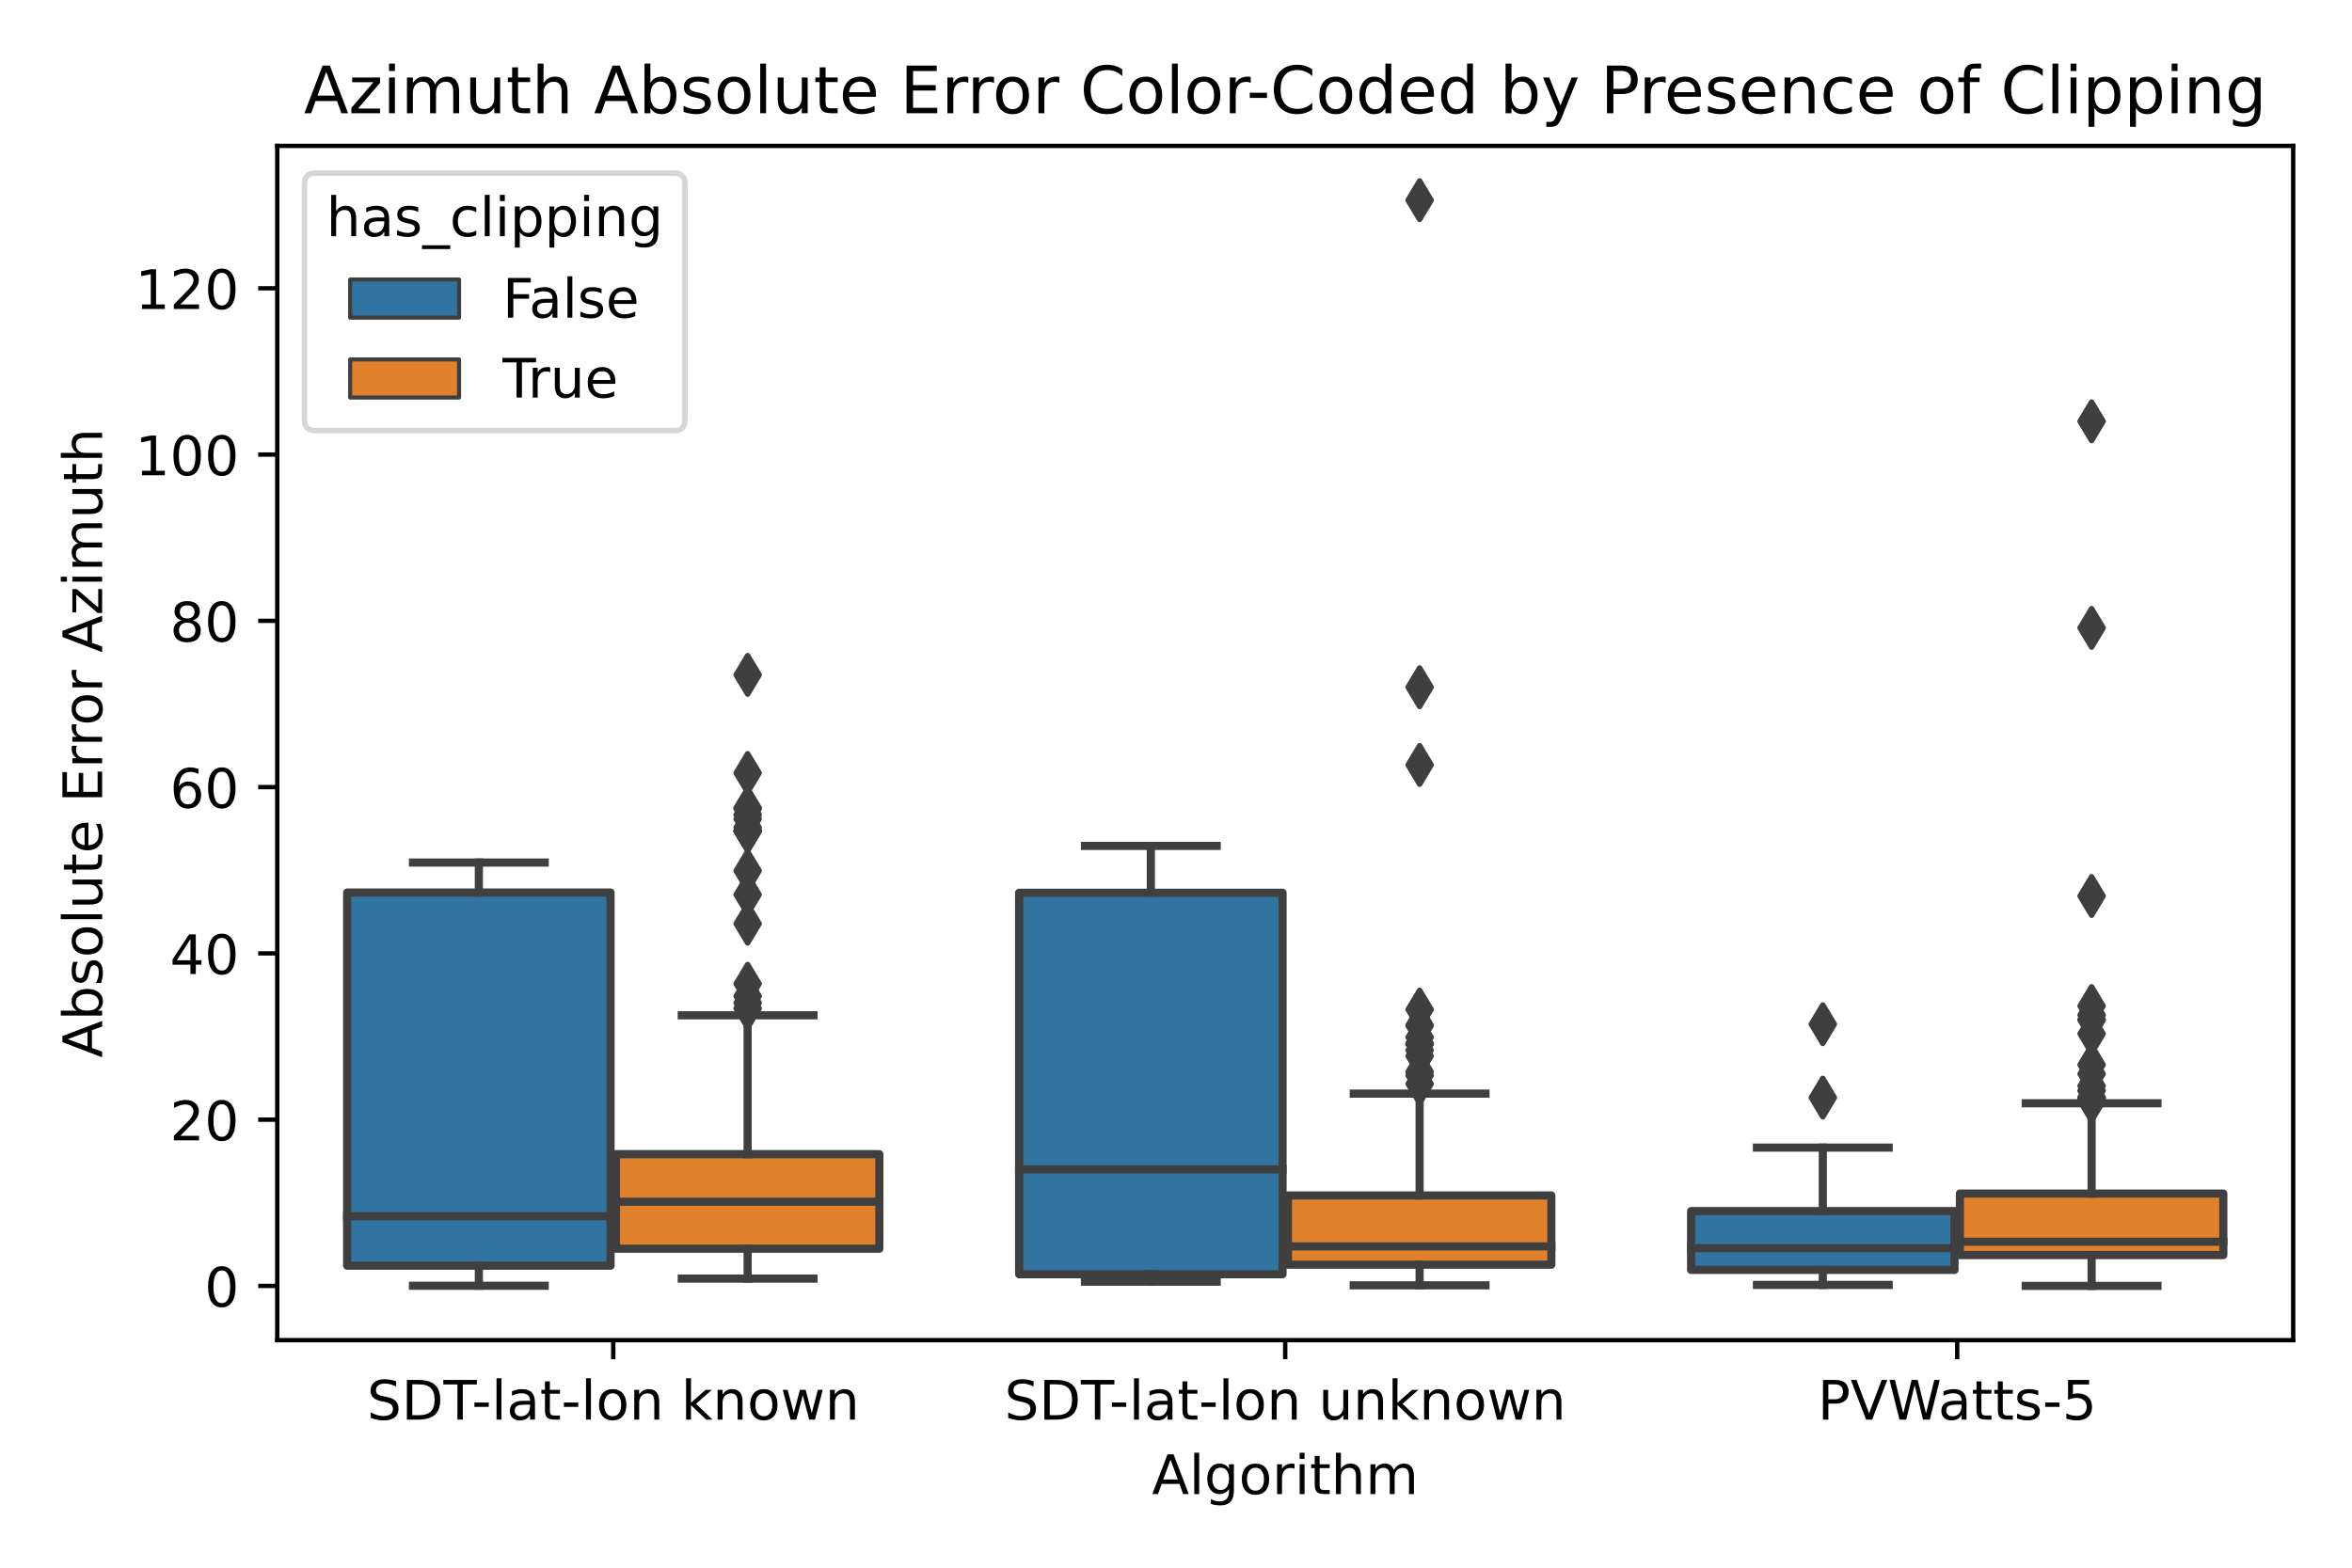 <?xml version="1.0" encoding="utf-8" standalone="no"?>
<!DOCTYPE svg PUBLIC "-//W3C//DTD SVG 1.1//EN"
  "http://www.w3.org/Graphics/SVG/1.1/DTD/svg11.dtd">
<!-- Created with matplotlib (https://matplotlib.org/) -->
<svg height="288pt" version="1.1" viewBox="0 0 432 288" width="432pt" xmlns="http://www.w3.org/2000/svg" xmlns:xlink="http://www.w3.org/1999/xlink">
 <defs>
  <style type="text/css">*{stroke-linecap:butt;stroke-linejoin:round;}</style>
 </defs>
 <g id="figure_1">
  <g id="patch_1">
   <path d="M 0 288 
L 432 288 
L 432 0 
L 0 0 
z
" style="fill:#ffffff;"/>
  </g>
  <g id="axes_1">
   <g id="patch_2">
    <path d="M 50.925 246.2 
L 421.2 246.2 
L 421.2 26.8 
L 50.925 26.8 
z
" style="fill:#ffffff;"/>
   </g>
   <g id="patch_3">
    <path clip-path="url(#p1acf432ee2)" d="M 63.761 232.522 
L 112.144 232.522 
L 112.144 163.97 
L 63.761 163.97 
L 63.761 232.522 
z
" style="fill:#3274a1;stroke:#3f3f3f;stroke-linejoin:miter;stroke-width:1.5;"/>
   </g>
   <g id="patch_4">
    <path clip-path="url(#p1acf432ee2)" d="M 113.131 229.402 
L 161.514 229.402 
L 161.514 212.031 
L 113.131 212.031 
L 113.131 229.402 
z
" style="fill:#e1812c;stroke:#3f3f3f;stroke-linejoin:miter;stroke-width:1.5;"/>
   </g>
   <g id="patch_5">
    <path clip-path="url(#p1acf432ee2)" d="M 187.186 234.088 
L 235.569 234.088 
L 235.569 164.012 
L 187.186 164.012 
L 187.186 234.088 
z
" style="fill:#3274a1;stroke:#3f3f3f;stroke-linejoin:miter;stroke-width:1.5;"/>
   </g>
   <g id="patch_6">
    <path clip-path="url(#p1acf432ee2)" d="M 236.556 232.333 
L 284.939 232.333 
L 284.939 219.614 
L 236.556 219.614 
L 236.556 232.333 
z
" style="fill:#e1812c;stroke:#3f3f3f;stroke-linejoin:miter;stroke-width:1.5;"/>
   </g>
   <g id="patch_7">
    <path clip-path="url(#p1acf432ee2)" d="M 310.611 233.294 
L 358.994 233.294 
L 358.994 222.482 
L 310.611 222.482 
L 310.611 233.294 
z
" style="fill:#3274a1;stroke:#3f3f3f;stroke-linejoin:miter;stroke-width:1.5;"/>
   </g>
   <g id="patch_8">
    <path clip-path="url(#p1acf432ee2)" d="M 359.981 230.567 
L 408.364 230.567 
L 408.364 219.272 
L 359.981 219.272 
L 359.981 230.567 
z
" style="fill:#e1812c;stroke:#3f3f3f;stroke-linejoin:miter;stroke-width:1.5;"/>
   </g>
   <g id="patch_9">
    <path clip-path="url(#p1acf432ee2)" d="M 112.638 236.237 
L 112.638 236.237 
L 112.638 236.237 
L 112.638 236.237 
z
" style="fill:#3274a1;stroke:#3f3f3f;stroke-linejoin:miter;stroke-width:0.75;"/>
   </g>
   <g id="patch_10">
    <path clip-path="url(#p1acf432ee2)" d="M 112.638 236.237 
L 112.638 236.237 
L 112.638 236.237 
L 112.638 236.237 
z
" style="fill:#e1812c;stroke:#3f3f3f;stroke-linejoin:miter;stroke-width:0.75;"/>
   </g>
   <g id="matplotlib.axis_1">
    <g id="xtick_1">
     <g id="line2d_1">
      <defs>
       <path d="M 0 0 
L 0 3.5 
" id="m90a4ad707a" style="stroke:#000000;stroke-width:0.8;"/>
      </defs>
      <g>
       <use style="stroke:#000000;stroke-width:0.8;" x="112.638" xlink:href="#m90a4ad707a" y="246.2"/>
      </g>
     </g>
     <g id="text_1">
      <!-- SDT-lat-lon known -->
      <g transform="translate(67.407 260.798)scale(0.1 -0.1)">
       <defs>
        <path d="M 53.516 70.516 
L 53.516 60.891 
Q 47.906 63.578 42.922 64.891 
Q 37.938 66.219 33.297 66.219 
Q 25.25 66.219 20.875 63.094 
Q 16.5 59.969 16.5 54.203 
Q 16.5 49.359 19.406 46.891 
Q 22.312 44.438 30.422 42.922 
L 36.375 41.703 
Q 47.406 39.594 52.656 34.297 
Q 57.906 29 57.906 20.125 
Q 57.906 9.516 50.797 4.047 
Q 43.703 -1.422 29.984 -1.422 
Q 24.812 -1.422 18.969 -0.25 
Q 13.141 0.922 6.891 3.219 
L 6.891 13.375 
Q 12.891 10.016 18.656 8.297 
Q 24.422 6.594 29.984 6.594 
Q 38.422 6.594 43.016 9.906 
Q 47.609 13.234 47.609 19.391 
Q 47.609 24.75 44.312 27.781 
Q 41.016 30.812 33.5 32.328 
L 27.484 33.5 
Q 16.453 35.688 11.516 40.375 
Q 6.594 45.062 6.594 53.422 
Q 6.594 63.094 13.406 68.656 
Q 20.219 74.219 32.172 74.219 
Q 37.312 74.219 42.625 73.281 
Q 47.953 72.359 53.516 70.516 
z
" id="DejaVuSans-83"/>
        <path d="M 19.672 64.797 
L 19.672 8.109 
L 31.594 8.109 
Q 46.688 8.109 53.688 14.938 
Q 60.688 21.781 60.688 36.531 
Q 60.688 51.172 53.688 57.984 
Q 46.688 64.797 31.594 64.797 
z
M 9.812 72.906 
L 30.078 72.906 
Q 51.266 72.906 61.172 64.094 
Q 71.094 55.281 71.094 36.531 
Q 71.094 17.672 61.125 8.828 
Q 51.172 0 30.078 0 
L 9.812 0 
z
" id="DejaVuSans-68"/>
        <path d="M -0.297 72.906 
L 61.375 72.906 
L 61.375 64.594 
L 35.5 64.594 
L 35.5 0 
L 25.594 0 
L 25.594 64.594 
L -0.297 64.594 
z
" id="DejaVuSans-84"/>
        <path d="M 4.891 31.391 
L 31.203 31.391 
L 31.203 23.391 
L 4.891 23.391 
z
" id="DejaVuSans-45"/>
        <path d="M 9.422 75.984 
L 18.406 75.984 
L 18.406 0 
L 9.422 0 
z
" id="DejaVuSans-108"/>
        <path d="M 34.281 27.484 
Q 23.391 27.484 19.188 25 
Q 14.984 22.516 14.984 16.5 
Q 14.984 11.719 18.141 8.906 
Q 21.297 6.109 26.703 6.109 
Q 34.188 6.109 38.703 11.406 
Q 43.219 16.703 43.219 25.484 
L 43.219 27.484 
z
M 52.203 31.203 
L 52.203 0 
L 43.219 0 
L 43.219 8.297 
Q 40.141 3.328 35.547 0.953 
Q 30.953 -1.422 24.312 -1.422 
Q 15.922 -1.422 10.953 3.297 
Q 6 8.016 6 15.922 
Q 6 25.141 12.172 29.828 
Q 18.359 34.516 30.609 34.516 
L 43.219 34.516 
L 43.219 35.406 
Q 43.219 41.609 39.141 45 
Q 35.062 48.391 27.688 48.391 
Q 23 48.391 18.547 47.266 
Q 14.109 46.141 10.016 43.891 
L 10.016 52.203 
Q 14.938 54.109 19.578 55.047 
Q 24.219 56 28.609 56 
Q 40.484 56 46.344 49.844 
Q 52.203 43.703 52.203 31.203 
z
" id="DejaVuSans-97"/>
        <path d="M 18.312 70.219 
L 18.312 54.688 
L 36.812 54.688 
L 36.812 47.703 
L 18.312 47.703 
L 18.312 18.016 
Q 18.312 11.328 20.141 9.422 
Q 21.969 7.516 27.594 7.516 
L 36.812 7.516 
L 36.812 0 
L 27.594 0 
Q 17.188 0 13.234 3.875 
Q 9.281 7.766 9.281 18.016 
L 9.281 47.703 
L 2.688 47.703 
L 2.688 54.688 
L 9.281 54.688 
L 9.281 70.219 
z
" id="DejaVuSans-116"/>
        <path d="M 30.609 48.391 
Q 23.391 48.391 19.188 42.75 
Q 14.984 37.109 14.984 27.297 
Q 14.984 17.484 19.156 11.844 
Q 23.344 6.203 30.609 6.203 
Q 37.797 6.203 41.984 11.859 
Q 46.188 17.531 46.188 27.297 
Q 46.188 37.016 41.984 42.703 
Q 37.797 48.391 30.609 48.391 
z
M 30.609 56 
Q 42.328 56 49.016 48.375 
Q 55.719 40.766 55.719 27.297 
Q 55.719 13.875 49.016 6.219 
Q 42.328 -1.422 30.609 -1.422 
Q 18.844 -1.422 12.172 6.219 
Q 5.516 13.875 5.516 27.297 
Q 5.516 40.766 12.172 48.375 
Q 18.844 56 30.609 56 
z
" id="DejaVuSans-111"/>
        <path d="M 54.891 33.016 
L 54.891 0 
L 45.906 0 
L 45.906 32.719 
Q 45.906 40.484 42.875 44.328 
Q 39.844 48.188 33.797 48.188 
Q 26.516 48.188 22.312 43.547 
Q 18.109 38.922 18.109 30.906 
L 18.109 0 
L 9.078 0 
L 9.078 54.688 
L 18.109 54.688 
L 18.109 46.188 
Q 21.344 51.125 25.703 53.562 
Q 30.078 56 35.797 56 
Q 45.219 56 50.047 50.172 
Q 54.891 44.344 54.891 33.016 
z
" id="DejaVuSans-110"/>
        <path id="DejaVuSans-32"/>
        <path d="M 9.078 75.984 
L 18.109 75.984 
L 18.109 31.109 
L 44.922 54.688 
L 56.391 54.688 
L 27.391 29.109 
L 57.625 0 
L 45.906 0 
L 18.109 26.703 
L 18.109 0 
L 9.078 0 
z
" id="DejaVuSans-107"/>
        <path d="M 4.203 54.688 
L 13.188 54.688 
L 24.422 12.016 
L 35.594 54.688 
L 46.188 54.688 
L 57.422 12.016 
L 68.609 54.688 
L 77.594 54.688 
L 63.281 0 
L 52.688 0 
L 40.922 44.828 
L 29.109 0 
L 18.5 0 
z
" id="DejaVuSans-119"/>
       </defs>
       <use xlink:href="#DejaVuSans-83"/>
       <use x="63.477" xlink:href="#DejaVuSans-68"/>
       <use x="140.479" xlink:href="#DejaVuSans-84"/>
       <use x="192.438" xlink:href="#DejaVuSans-45"/>
       <use x="228.521" xlink:href="#DejaVuSans-108"/>
       <use x="256.305" xlink:href="#DejaVuSans-97"/>
       <use x="317.584" xlink:href="#DejaVuSans-116"/>
       <use x="356.793" xlink:href="#DejaVuSans-45"/>
       <use x="392.877" xlink:href="#DejaVuSans-108"/>
       <use x="420.66" xlink:href="#DejaVuSans-111"/>
       <use x="481.842" xlink:href="#DejaVuSans-110"/>
       <use x="545.221" xlink:href="#DejaVuSans-32"/>
       <use x="577.008" xlink:href="#DejaVuSans-107"/>
       <use x="634.918" xlink:href="#DejaVuSans-110"/>
       <use x="698.297" xlink:href="#DejaVuSans-111"/>
       <use x="759.479" xlink:href="#DejaVuSans-119"/>
       <use x="841.266" xlink:href="#DejaVuSans-110"/>
      </g>
     </g>
    </g>
    <g id="xtick_2">
     <g id="line2d_2">
      <g>
       <use style="stroke:#000000;stroke-width:0.8;" x="236.062" xlink:href="#m90a4ad707a" y="246.2"/>
      </g>
     </g>
     <g id="text_2">
      <!-- SDT-lat-lon unknown -->
      <g transform="translate(184.495 260.798)scale(0.1 -0.1)">
       <defs>
        <path d="M 8.5 21.578 
L 8.5 54.688 
L 17.484 54.688 
L 17.484 21.922 
Q 17.484 14.156 20.5 10.266 
Q 23.531 6.391 29.594 6.391 
Q 36.859 6.391 41.078 11.031 
Q 45.312 15.672 45.312 23.688 
L 45.312 54.688 
L 54.297 54.688 
L 54.297 0 
L 45.312 0 
L 45.312 8.406 
Q 42.047 3.422 37.719 1 
Q 33.406 -1.422 27.688 -1.422 
Q 18.266 -1.422 13.375 4.438 
Q 8.5 10.297 8.5 21.578 
z
M 31.109 56 
z
" id="DejaVuSans-117"/>
       </defs>
       <use xlink:href="#DejaVuSans-83"/>
       <use x="63.477" xlink:href="#DejaVuSans-68"/>
       <use x="140.479" xlink:href="#DejaVuSans-84"/>
       <use x="192.438" xlink:href="#DejaVuSans-45"/>
       <use x="228.521" xlink:href="#DejaVuSans-108"/>
       <use x="256.305" xlink:href="#DejaVuSans-97"/>
       <use x="317.584" xlink:href="#DejaVuSans-116"/>
       <use x="356.793" xlink:href="#DejaVuSans-45"/>
       <use x="392.877" xlink:href="#DejaVuSans-108"/>
       <use x="420.66" xlink:href="#DejaVuSans-111"/>
       <use x="481.842" xlink:href="#DejaVuSans-110"/>
       <use x="545.221" xlink:href="#DejaVuSans-32"/>
       <use x="577.008" xlink:href="#DejaVuSans-117"/>
       <use x="640.387" xlink:href="#DejaVuSans-110"/>
       <use x="703.766" xlink:href="#DejaVuSans-107"/>
       <use x="761.676" xlink:href="#DejaVuSans-110"/>
       <use x="825.055" xlink:href="#DejaVuSans-111"/>
       <use x="886.236" xlink:href="#DejaVuSans-119"/>
       <use x="968.023" xlink:href="#DejaVuSans-110"/>
      </g>
     </g>
    </g>
    <g id="xtick_3">
     <g id="line2d_3">
      <g>
       <use style="stroke:#000000;stroke-width:0.8;" x="359.488" xlink:href="#m90a4ad707a" y="246.2"/>
      </g>
     </g>
     <g id="text_3">
      <!-- PVWatts-5 -->
      <g transform="translate(333.853 260.798)scale(0.1 -0.1)">
       <defs>
        <path d="M 19.672 64.797 
L 19.672 37.406 
L 32.078 37.406 
Q 38.969 37.406 42.719 40.969 
Q 46.484 44.531 46.484 51.125 
Q 46.484 57.672 42.719 61.234 
Q 38.969 64.797 32.078 64.797 
z
M 9.812 72.906 
L 32.078 72.906 
Q 44.344 72.906 50.609 67.359 
Q 56.891 61.812 56.891 51.125 
Q 56.891 40.328 50.609 34.812 
Q 44.344 29.297 32.078 29.297 
L 19.672 29.297 
L 19.672 0 
L 9.812 0 
z
" id="DejaVuSans-80"/>
        <path d="M 28.609 0 
L 0.781 72.906 
L 11.078 72.906 
L 34.188 11.531 
L 57.328 72.906 
L 67.578 72.906 
L 39.797 0 
z
" id="DejaVuSans-86"/>
        <path d="M 3.328 72.906 
L 13.281 72.906 
L 28.609 11.281 
L 43.891 72.906 
L 54.984 72.906 
L 70.312 11.281 
L 85.594 72.906 
L 95.609 72.906 
L 77.297 0 
L 64.891 0 
L 49.516 63.281 
L 33.984 0 
L 21.578 0 
z
" id="DejaVuSans-87"/>
        <path d="M 44.281 53.078 
L 44.281 44.578 
Q 40.484 46.531 36.375 47.5 
Q 32.281 48.484 27.875 48.484 
Q 21.188 48.484 17.844 46.438 
Q 14.5 44.391 14.5 40.281 
Q 14.5 37.156 16.891 35.375 
Q 19.281 33.594 26.516 31.984 
L 29.594 31.297 
Q 39.156 29.25 43.188 25.516 
Q 47.219 21.781 47.219 15.094 
Q 47.219 7.469 41.188 3.016 
Q 35.156 -1.422 24.609 -1.422 
Q 20.219 -1.422 15.453 -0.562 
Q 10.688 0.297 5.422 2 
L 5.422 11.281 
Q 10.406 8.688 15.234 7.391 
Q 20.062 6.109 24.812 6.109 
Q 31.156 6.109 34.562 8.281 
Q 37.984 10.453 37.984 14.406 
Q 37.984 18.062 35.516 20.016 
Q 33.062 21.969 24.703 23.781 
L 21.578 24.516 
Q 13.234 26.266 9.516 29.906 
Q 5.812 33.547 5.812 39.891 
Q 5.812 47.609 11.281 51.797 
Q 16.75 56 26.812 56 
Q 31.781 56 36.172 55.266 
Q 40.578 54.547 44.281 53.078 
z
" id="DejaVuSans-115"/>
        <path d="M 10.797 72.906 
L 49.516 72.906 
L 49.516 64.594 
L 19.828 64.594 
L 19.828 46.734 
Q 21.969 47.469 24.109 47.828 
Q 26.266 48.188 28.422 48.188 
Q 40.625 48.188 47.75 41.5 
Q 54.891 34.812 54.891 23.391 
Q 54.891 11.625 47.562 5.094 
Q 40.234 -1.422 26.906 -1.422 
Q 22.312 -1.422 17.547 -0.641 
Q 12.797 0.141 7.719 1.703 
L 7.719 11.625 
Q 12.109 9.234 16.797 8.062 
Q 21.484 6.891 26.703 6.891 
Q 35.156 6.891 40.078 11.328 
Q 45.016 15.766 45.016 23.391 
Q 45.016 31 40.078 35.438 
Q 35.156 39.891 26.703 39.891 
Q 22.75 39.891 18.812 39.016 
Q 14.891 38.141 10.797 36.281 
z
" id="DejaVuSans-53"/>
       </defs>
       <use xlink:href="#DejaVuSans-80"/>
       <use x="60.303" xlink:href="#DejaVuSans-86"/>
       <use x="128.711" xlink:href="#DejaVuSans-87"/>
       <use x="221.213" xlink:href="#DejaVuSans-97"/>
       <use x="282.492" xlink:href="#DejaVuSans-116"/>
       <use x="321.701" xlink:href="#DejaVuSans-116"/>
       <use x="360.91" xlink:href="#DejaVuSans-115"/>
       <use x="413.01" xlink:href="#DejaVuSans-45"/>
       <use x="449.094" xlink:href="#DejaVuSans-53"/>
      </g>
     </g>
    </g>
    <g id="text_4">
     <!-- Algorithm -->
     <g transform="translate(211.576 274.477)scale(0.1 -0.1)">
      <defs>
       <path d="M 34.188 63.188 
L 20.797 26.906 
L 47.609 26.906 
z
M 28.609 72.906 
L 39.797 72.906 
L 67.578 0 
L 57.328 0 
L 50.688 18.703 
L 17.828 18.703 
L 11.188 0 
L 0.781 0 
z
" id="DejaVuSans-65"/>
       <path d="M 45.406 27.984 
Q 45.406 37.75 41.375 43.109 
Q 37.359 48.484 30.078 48.484 
Q 22.859 48.484 18.828 43.109 
Q 14.797 37.75 14.797 27.984 
Q 14.797 18.266 18.828 12.891 
Q 22.859 7.516 30.078 7.516 
Q 37.359 7.516 41.375 12.891 
Q 45.406 18.266 45.406 27.984 
z
M 54.391 6.781 
Q 54.391 -7.172 48.188 -13.984 
Q 42 -20.797 29.203 -20.797 
Q 24.469 -20.797 20.266 -20.094 
Q 16.062 -19.391 12.109 -17.922 
L 12.109 -9.188 
Q 16.062 -11.328 19.922 -12.344 
Q 23.781 -13.375 27.781 -13.375 
Q 36.625 -13.375 41.016 -8.766 
Q 45.406 -4.156 45.406 5.172 
L 45.406 9.625 
Q 42.625 4.781 38.281 2.391 
Q 33.938 0 27.875 0 
Q 17.828 0 11.672 7.656 
Q 5.516 15.328 5.516 27.984 
Q 5.516 40.672 11.672 48.328 
Q 17.828 56 27.875 56 
Q 33.938 56 38.281 53.609 
Q 42.625 51.219 45.406 46.391 
L 45.406 54.688 
L 54.391 54.688 
z
" id="DejaVuSans-103"/>
       <path d="M 41.109 46.297 
Q 39.594 47.172 37.812 47.578 
Q 36.031 48 33.891 48 
Q 26.266 48 22.188 43.047 
Q 18.109 38.094 18.109 28.812 
L 18.109 0 
L 9.078 0 
L 9.078 54.688 
L 18.109 54.688 
L 18.109 46.188 
Q 20.953 51.172 25.484 53.578 
Q 30.031 56 36.531 56 
Q 37.453 56 38.578 55.875 
Q 39.703 55.766 41.062 55.516 
z
" id="DejaVuSans-114"/>
       <path d="M 9.422 54.688 
L 18.406 54.688 
L 18.406 0 
L 9.422 0 
z
M 9.422 75.984 
L 18.406 75.984 
L 18.406 64.594 
L 9.422 64.594 
z
" id="DejaVuSans-105"/>
       <path d="M 54.891 33.016 
L 54.891 0 
L 45.906 0 
L 45.906 32.719 
Q 45.906 40.484 42.875 44.328 
Q 39.844 48.188 33.797 48.188 
Q 26.516 48.188 22.312 43.547 
Q 18.109 38.922 18.109 30.906 
L 18.109 0 
L 9.078 0 
L 9.078 75.984 
L 18.109 75.984 
L 18.109 46.188 
Q 21.344 51.125 25.703 53.562 
Q 30.078 56 35.797 56 
Q 45.219 56 50.047 50.172 
Q 54.891 44.344 54.891 33.016 
z
" id="DejaVuSans-104"/>
       <path d="M 52 44.188 
Q 55.375 50.25 60.062 53.125 
Q 64.75 56 71.094 56 
Q 79.641 56 84.281 50.016 
Q 88.922 44.047 88.922 33.016 
L 88.922 0 
L 79.891 0 
L 79.891 32.719 
Q 79.891 40.578 77.094 44.375 
Q 74.312 48.188 68.609 48.188 
Q 61.625 48.188 57.562 43.547 
Q 53.516 38.922 53.516 30.906 
L 53.516 0 
L 44.484 0 
L 44.484 32.719 
Q 44.484 40.625 41.703 44.406 
Q 38.922 48.188 33.109 48.188 
Q 26.219 48.188 22.156 43.531 
Q 18.109 38.875 18.109 30.906 
L 18.109 0 
L 9.078 0 
L 9.078 54.688 
L 18.109 54.688 
L 18.109 46.188 
Q 21.188 51.219 25.484 53.609 
Q 29.781 56 35.688 56 
Q 41.656 56 45.828 52.969 
Q 50 49.953 52 44.188 
z
" id="DejaVuSans-109"/>
      </defs>
      <use xlink:href="#DejaVuSans-65"/>
      <use x="68.408" xlink:href="#DejaVuSans-108"/>
      <use x="96.191" xlink:href="#DejaVuSans-103"/>
      <use x="159.668" xlink:href="#DejaVuSans-111"/>
      <use x="220.85" xlink:href="#DejaVuSans-114"/>
      <use x="261.963" xlink:href="#DejaVuSans-105"/>
      <use x="289.746" xlink:href="#DejaVuSans-116"/>
      <use x="328.955" xlink:href="#DejaVuSans-104"/>
      <use x="392.334" xlink:href="#DejaVuSans-109"/>
     </g>
    </g>
   </g>
   <g id="matplotlib.axis_2">
    <g id="ytick_1">
     <g id="line2d_4">
      <defs>
       <path d="M 0 0 
L -3.5 0 
" id="m03417f20b6" style="stroke:#000000;stroke-width:0.8;"/>
      </defs>
      <g>
       <use style="stroke:#000000;stroke-width:0.8;" x="50.925" xlink:href="#m03417f20b6" y="236.237"/>
      </g>
     </g>
     <g id="text_5">
      <!-- 0 -->
      <g transform="translate(37.562 240.036)scale(0.1 -0.1)">
       <defs>
        <path d="M 31.781 66.406 
Q 24.172 66.406 20.328 58.906 
Q 16.5 51.422 16.5 36.375 
Q 16.5 21.391 20.328 13.891 
Q 24.172 6.391 31.781 6.391 
Q 39.453 6.391 43.281 13.891 
Q 47.125 21.391 47.125 36.375 
Q 47.125 51.422 43.281 58.906 
Q 39.453 66.406 31.781 66.406 
z
M 31.781 74.219 
Q 44.047 74.219 50.516 64.516 
Q 56.984 54.828 56.984 36.375 
Q 56.984 17.969 50.516 8.266 
Q 44.047 -1.422 31.781 -1.422 
Q 19.531 -1.422 13.062 8.266 
Q 6.594 17.969 6.594 36.375 
Q 6.594 54.828 13.062 64.516 
Q 19.531 74.219 31.781 74.219 
z
" id="DejaVuSans-48"/>
       </defs>
       <use xlink:href="#DejaVuSans-48"/>
      </g>
     </g>
    </g>
    <g id="ytick_2">
     <g id="line2d_5">
      <g>
       <use style="stroke:#000000;stroke-width:0.8;" x="50.925" xlink:href="#m03417f20b6" y="205.691"/>
      </g>
     </g>
     <g id="text_6">
      <!-- 20 -->
      <g transform="translate(31.2 209.491)scale(0.1 -0.1)">
       <defs>
        <path d="M 19.188 8.297 
L 53.609 8.297 
L 53.609 0 
L 7.328 0 
L 7.328 8.297 
Q 12.938 14.109 22.625 23.891 
Q 32.328 33.688 34.812 36.531 
Q 39.547 41.844 41.422 45.531 
Q 43.312 49.219 43.312 52.781 
Q 43.312 58.594 39.234 62.25 
Q 35.156 65.922 28.609 65.922 
Q 23.969 65.922 18.812 64.312 
Q 13.672 62.703 7.812 59.422 
L 7.812 69.391 
Q 13.766 71.781 18.938 73 
Q 24.125 74.219 28.422 74.219 
Q 39.75 74.219 46.484 68.547 
Q 53.219 62.891 53.219 53.422 
Q 53.219 48.922 51.531 44.891 
Q 49.859 40.875 45.406 35.406 
Q 44.188 33.984 37.641 27.219 
Q 31.109 20.453 19.188 8.297 
z
" id="DejaVuSans-50"/>
       </defs>
       <use xlink:href="#DejaVuSans-50"/>
       <use x="63.623" xlink:href="#DejaVuSans-48"/>
      </g>
     </g>
    </g>
    <g id="ytick_3">
     <g id="line2d_6">
      <g>
       <use style="stroke:#000000;stroke-width:0.8;" x="50.925" xlink:href="#m03417f20b6" y="175.146"/>
      </g>
     </g>
     <g id="text_7">
      <!-- 40 -->
      <g transform="translate(31.2 178.945)scale(0.1 -0.1)">
       <defs>
        <path d="M 37.797 64.312 
L 12.891 25.391 
L 37.797 25.391 
z
M 35.203 72.906 
L 47.609 72.906 
L 47.609 25.391 
L 58.016 25.391 
L 58.016 17.188 
L 47.609 17.188 
L 47.609 0 
L 37.797 0 
L 37.797 17.188 
L 4.891 17.188 
L 4.891 26.703 
z
" id="DejaVuSans-52"/>
       </defs>
       <use xlink:href="#DejaVuSans-52"/>
       <use x="63.623" xlink:href="#DejaVuSans-48"/>
      </g>
     </g>
    </g>
    <g id="ytick_4">
     <g id="line2d_7">
      <g>
       <use style="stroke:#000000;stroke-width:0.8;" x="50.925" xlink:href="#m03417f20b6" y="144.6"/>
      </g>
     </g>
     <g id="text_8">
      <!-- 60 -->
      <g transform="translate(31.2 148.4)scale(0.1 -0.1)">
       <defs>
        <path d="M 33.016 40.375 
Q 26.375 40.375 22.484 35.828 
Q 18.609 31.297 18.609 23.391 
Q 18.609 15.531 22.484 10.953 
Q 26.375 6.391 33.016 6.391 
Q 39.656 6.391 43.531 10.953 
Q 47.406 15.531 47.406 23.391 
Q 47.406 31.297 43.531 35.828 
Q 39.656 40.375 33.016 40.375 
z
M 52.594 71.297 
L 52.594 62.312 
Q 48.875 64.062 45.094 64.984 
Q 41.312 65.922 37.594 65.922 
Q 27.828 65.922 22.672 59.328 
Q 17.531 52.734 16.797 39.406 
Q 19.672 43.656 24.016 45.922 
Q 28.375 48.188 33.594 48.188 
Q 44.578 48.188 50.953 41.516 
Q 57.328 34.859 57.328 23.391 
Q 57.328 12.156 50.688 5.359 
Q 44.047 -1.422 33.016 -1.422 
Q 20.359 -1.422 13.672 8.266 
Q 6.984 17.969 6.984 36.375 
Q 6.984 53.656 15.188 63.938 
Q 23.391 74.219 37.203 74.219 
Q 40.922 74.219 44.703 73.484 
Q 48.484 72.75 52.594 71.297 
z
" id="DejaVuSans-54"/>
       </defs>
       <use xlink:href="#DejaVuSans-54"/>
       <use x="63.623" xlink:href="#DejaVuSans-48"/>
      </g>
     </g>
    </g>
    <g id="ytick_5">
     <g id="line2d_8">
      <g>
       <use style="stroke:#000000;stroke-width:0.8;" x="50.925" xlink:href="#m03417f20b6" y="114.055"/>
      </g>
     </g>
     <g id="text_9">
      <!-- 80 -->
      <g transform="translate(31.2 117.854)scale(0.1 -0.1)">
       <defs>
        <path d="M 31.781 34.625 
Q 24.75 34.625 20.719 30.859 
Q 16.703 27.094 16.703 20.516 
Q 16.703 13.922 20.719 10.156 
Q 24.75 6.391 31.781 6.391 
Q 38.812 6.391 42.859 10.172 
Q 46.922 13.969 46.922 20.516 
Q 46.922 27.094 42.891 30.859 
Q 38.875 34.625 31.781 34.625 
z
M 21.922 38.812 
Q 15.578 40.375 12.031 44.719 
Q 8.5 49.078 8.5 55.328 
Q 8.5 64.062 14.719 69.141 
Q 20.953 74.219 31.781 74.219 
Q 42.672 74.219 48.875 69.141 
Q 55.078 64.062 55.078 55.328 
Q 55.078 49.078 51.531 44.719 
Q 48 40.375 41.703 38.812 
Q 48.828 37.156 52.797 32.312 
Q 56.781 27.484 56.781 20.516 
Q 56.781 9.906 50.312 4.234 
Q 43.844 -1.422 31.781 -1.422 
Q 19.734 -1.422 13.25 4.234 
Q 6.781 9.906 6.781 20.516 
Q 6.781 27.484 10.781 32.312 
Q 14.797 37.156 21.922 38.812 
z
M 18.312 54.391 
Q 18.312 48.734 21.844 45.562 
Q 25.391 42.391 31.781 42.391 
Q 38.141 42.391 41.719 45.562 
Q 45.312 48.734 45.312 54.391 
Q 45.312 60.062 41.719 63.234 
Q 38.141 66.406 31.781 66.406 
Q 25.391 66.406 21.844 63.234 
Q 18.312 60.062 18.312 54.391 
z
" id="DejaVuSans-56"/>
       </defs>
       <use xlink:href="#DejaVuSans-56"/>
       <use x="63.623" xlink:href="#DejaVuSans-48"/>
      </g>
     </g>
    </g>
    <g id="ytick_6">
     <g id="line2d_9">
      <g>
       <use style="stroke:#000000;stroke-width:0.8;" x="50.925" xlink:href="#m03417f20b6" y="83.509"/>
      </g>
     </g>
     <g id="text_10">
      <!-- 100 -->
      <g transform="translate(24.837 87.309)scale(0.1 -0.1)">
       <defs>
        <path d="M 12.406 8.297 
L 28.516 8.297 
L 28.516 63.922 
L 10.984 60.406 
L 10.984 69.391 
L 28.422 72.906 
L 38.281 72.906 
L 38.281 8.297 
L 54.391 8.297 
L 54.391 0 
L 12.406 0 
z
" id="DejaVuSans-49"/>
       </defs>
       <use xlink:href="#DejaVuSans-49"/>
       <use x="63.623" xlink:href="#DejaVuSans-48"/>
       <use x="127.246" xlink:href="#DejaVuSans-48"/>
      </g>
     </g>
    </g>
    <g id="ytick_7">
     <g id="line2d_10">
      <g>
       <use style="stroke:#000000;stroke-width:0.8;" x="50.925" xlink:href="#m03417f20b6" y="52.964"/>
      </g>
     </g>
     <g id="text_11">
      <!-- 120 -->
      <g transform="translate(24.837 56.763)scale(0.1 -0.1)">
       <use xlink:href="#DejaVuSans-49"/>
       <use x="63.623" xlink:href="#DejaVuSans-50"/>
       <use x="127.246" xlink:href="#DejaVuSans-48"/>
      </g>
     </g>
    </g>
    <g id="text_12">
     <!-- Absolute Error Azimuth -->
     <g transform="translate(18.758 194.318)rotate(-90)scale(0.1 -0.1)">
      <defs>
       <path d="M 48.688 27.297 
Q 48.688 37.203 44.609 42.844 
Q 40.531 48.484 33.406 48.484 
Q 26.266 48.484 22.188 42.844 
Q 18.109 37.203 18.109 27.297 
Q 18.109 17.391 22.188 11.75 
Q 26.266 6.109 33.406 6.109 
Q 40.531 6.109 44.609 11.75 
Q 48.688 17.391 48.688 27.297 
z
M 18.109 46.391 
Q 20.953 51.266 25.266 53.625 
Q 29.594 56 35.594 56 
Q 45.562 56 51.781 48.094 
Q 58.016 40.188 58.016 27.297 
Q 58.016 14.406 51.781 6.484 
Q 45.562 -1.422 35.594 -1.422 
Q 29.594 -1.422 25.266 0.953 
Q 20.953 3.328 18.109 8.203 
L 18.109 0 
L 9.078 0 
L 9.078 75.984 
L 18.109 75.984 
z
" id="DejaVuSans-98"/>
       <path d="M 56.203 29.594 
L 56.203 25.203 
L 14.891 25.203 
Q 15.484 15.922 20.484 11.062 
Q 25.484 6.203 34.422 6.203 
Q 39.594 6.203 44.453 7.469 
Q 49.312 8.734 54.109 11.281 
L 54.109 2.781 
Q 49.266 0.734 44.188 -0.344 
Q 39.109 -1.422 33.891 -1.422 
Q 20.797 -1.422 13.156 6.188 
Q 5.516 13.812 5.516 26.812 
Q 5.516 40.234 12.766 48.109 
Q 20.016 56 32.328 56 
Q 43.359 56 49.781 48.891 
Q 56.203 41.797 56.203 29.594 
z
M 47.219 32.234 
Q 47.125 39.594 43.094 43.984 
Q 39.062 48.391 32.422 48.391 
Q 24.906 48.391 20.391 44.141 
Q 15.875 39.891 15.188 32.172 
z
" id="DejaVuSans-101"/>
       <path d="M 9.812 72.906 
L 55.906 72.906 
L 55.906 64.594 
L 19.672 64.594 
L 19.672 43.016 
L 54.391 43.016 
L 54.391 34.719 
L 19.672 34.719 
L 19.672 8.297 
L 56.781 8.297 
L 56.781 0 
L 9.812 0 
z
" id="DejaVuSans-69"/>
       <path d="M 5.516 54.688 
L 48.188 54.688 
L 48.188 46.484 
L 14.406 7.172 
L 48.188 7.172 
L 48.188 0 
L 4.297 0 
L 4.297 8.203 
L 38.094 47.516 
L 5.516 47.516 
z
" id="DejaVuSans-122"/>
      </defs>
      <use xlink:href="#DejaVuSans-65"/>
      <use x="68.408" xlink:href="#DejaVuSans-98"/>
      <use x="131.885" xlink:href="#DejaVuSans-115"/>
      <use x="183.984" xlink:href="#DejaVuSans-111"/>
      <use x="245.166" xlink:href="#DejaVuSans-108"/>
      <use x="272.949" xlink:href="#DejaVuSans-117"/>
      <use x="336.328" xlink:href="#DejaVuSans-116"/>
      <use x="375.537" xlink:href="#DejaVuSans-101"/>
      <use x="437.061" xlink:href="#DejaVuSans-32"/>
      <use x="468.848" xlink:href="#DejaVuSans-69"/>
      <use x="532.031" xlink:href="#DejaVuSans-114"/>
      <use x="571.395" xlink:href="#DejaVuSans-114"/>
      <use x="610.258" xlink:href="#DejaVuSans-111"/>
      <use x="671.439" xlink:href="#DejaVuSans-114"/>
      <use x="712.553" xlink:href="#DejaVuSans-32"/>
      <use x="744.34" xlink:href="#DejaVuSans-65"/>
      <use x="812.748" xlink:href="#DejaVuSans-122"/>
      <use x="865.238" xlink:href="#DejaVuSans-105"/>
      <use x="893.021" xlink:href="#DejaVuSans-109"/>
      <use x="990.434" xlink:href="#DejaVuSans-117"/>
      <use x="1053.812" xlink:href="#DejaVuSans-116"/>
      <use x="1093.021" xlink:href="#DejaVuSans-104"/>
     </g>
    </g>
   </g>
   <g id="line2d_11">
    <path clip-path="url(#p1acf432ee2)" d="M 87.953 232.522 
L 87.953 236.207 
" style="fill:none;stroke:#3f3f3f;stroke-linecap:square;stroke-width:1.5;"/>
   </g>
   <g id="line2d_12">
    <path clip-path="url(#p1acf432ee2)" d="M 87.953 163.97 
L 87.953 158.457 
" style="fill:none;stroke:#3f3f3f;stroke-linecap:square;stroke-width:1.5;"/>
   </g>
   <g id="line2d_13">
    <path clip-path="url(#p1acf432ee2)" d="M 75.857 236.207 
L 100.048 236.207 
" style="fill:none;stroke:#3f3f3f;stroke-linecap:square;stroke-width:1.5;"/>
   </g>
   <g id="line2d_14">
    <path clip-path="url(#p1acf432ee2)" d="M 75.857 158.457 
L 100.048 158.457 
" style="fill:none;stroke:#3f3f3f;stroke-linecap:square;stroke-width:1.5;"/>
   </g>
   <g id="line2d_15"/>
   <g id="line2d_16">
    <path clip-path="url(#p1acf432ee2)" d="M 137.322 229.402 
L 137.322 234.896 
" style="fill:none;stroke:#3f3f3f;stroke-linecap:square;stroke-width:1.5;"/>
   </g>
   <g id="line2d_17">
    <path clip-path="url(#p1acf432ee2)" d="M 137.322 212.031 
L 137.322 186.517 
" style="fill:none;stroke:#3f3f3f;stroke-linecap:square;stroke-width:1.5;"/>
   </g>
   <g id="line2d_18">
    <path clip-path="url(#p1acf432ee2)" d="M 125.227 234.896 
L 149.418 234.896 
" style="fill:none;stroke:#3f3f3f;stroke-linecap:square;stroke-width:1.5;"/>
   </g>
   <g id="line2d_19">
    <path clip-path="url(#p1acf432ee2)" d="M 125.227 186.517 
L 149.418 186.517 
" style="fill:none;stroke:#3f3f3f;stroke-linecap:square;stroke-width:1.5;"/>
   </g>
   <g id="line2d_20">
    <defs>
     <path d="M 0 3.536 
L 2.121 0 
L 0 -3.536 
L -2.121 0 
z
" id="meadd4f767b" style="stroke:#3f3f3f;stroke-linejoin:miter;"/>
    </defs>
    <g clip-path="url(#p1acf432ee2)">
     <use style="fill:#3f3f3f;stroke:#3f3f3f;stroke-linejoin:miter;" x="137.322" xlink:href="#meadd4f767b" y="152.022"/>
     <use style="fill:#3f3f3f;stroke:#3f3f3f;stroke-linejoin:miter;" x="137.322" xlink:href="#meadd4f767b" y="183.013"/>
     <use style="fill:#3f3f3f;stroke:#3f3f3f;stroke-linejoin:miter;" x="137.322" xlink:href="#meadd4f767b" y="185.252"/>
     <use style="fill:#3f3f3f;stroke:#3f3f3f;stroke-linejoin:miter;" x="137.322" xlink:href="#meadd4f767b" y="180.727"/>
     <use style="fill:#3f3f3f;stroke:#3f3f3f;stroke-linejoin:miter;" x="137.322" xlink:href="#meadd4f767b" y="184.224"/>
     <use style="fill:#3f3f3f;stroke:#3f3f3f;stroke-linejoin:miter;" x="137.322" xlink:href="#meadd4f767b" y="164.354"/>
     <use style="fill:#3f3f3f;stroke:#3f3f3f;stroke-linejoin:miter;" x="137.322" xlink:href="#meadd4f767b" y="169.687"/>
     <use style="fill:#3f3f3f;stroke:#3f3f3f;stroke-linejoin:miter;" x="137.322" xlink:href="#meadd4f767b" y="159.97"/>
     <use style="fill:#3f3f3f;stroke:#3f3f3f;stroke-linejoin:miter;" x="137.322" xlink:href="#meadd4f767b" y="152.728"/>
     <use style="fill:#3f3f3f;stroke:#3f3f3f;stroke-linejoin:miter;" x="137.322" xlink:href="#meadd4f767b" y="152.688"/>
     <use style="fill:#3f3f3f;stroke:#3f3f3f;stroke-linejoin:miter;" x="137.322" xlink:href="#meadd4f767b" y="148.578"/>
     <use style="fill:#3f3f3f;stroke:#3f3f3f;stroke-linejoin:miter;" x="137.322" xlink:href="#meadd4f767b" y="152.621"/>
     <use style="fill:#3f3f3f;stroke:#3f3f3f;stroke-linejoin:miter;" x="137.322" xlink:href="#meadd4f767b" y="142.006"/>
     <use style="fill:#3f3f3f;stroke:#3f3f3f;stroke-linejoin:miter;" x="137.322" xlink:href="#meadd4f767b" y="123.978"/>
     <use style="fill:#3f3f3f;stroke:#3f3f3f;stroke-linejoin:miter;" x="137.322" xlink:href="#meadd4f767b" y="150.444"/>
     <use style="fill:#3f3f3f;stroke:#3f3f3f;stroke-linejoin:miter;" x="137.322" xlink:href="#meadd4f767b" y="149.689"/>
     <use style="fill:#3f3f3f;stroke:#3f3f3f;stroke-linejoin:miter;" x="137.322" xlink:href="#meadd4f767b" y="148.411"/>
    </g>
   </g>
   <g id="line2d_21">
    <path clip-path="url(#p1acf432ee2)" d="M 211.377 234.088 
L 211.377 235.457 
" style="fill:none;stroke:#3f3f3f;stroke-linecap:square;stroke-width:1.5;"/>
   </g>
   <g id="line2d_22">
    <path clip-path="url(#p1acf432ee2)" d="M 211.377 164.012 
L 211.377 155.408 
" style="fill:none;stroke:#3f3f3f;stroke-linecap:square;stroke-width:1.5;"/>
   </g>
   <g id="line2d_23">
    <path clip-path="url(#p1acf432ee2)" d="M 199.282 235.457 
L 223.473 235.457 
" style="fill:none;stroke:#3f3f3f;stroke-linecap:square;stroke-width:1.5;"/>
   </g>
   <g id="line2d_24">
    <path clip-path="url(#p1acf432ee2)" d="M 199.282 155.408 
L 223.473 155.408 
" style="fill:none;stroke:#3f3f3f;stroke-linecap:square;stroke-width:1.5;"/>
   </g>
   <g id="line2d_25"/>
   <g id="line2d_26">
    <path clip-path="url(#p1acf432ee2)" d="M 260.748 232.333 
L 260.748 236.125 
" style="fill:none;stroke:#3f3f3f;stroke-linecap:square;stroke-width:1.5;"/>
   </g>
   <g id="line2d_27">
    <path clip-path="url(#p1acf432ee2)" d="M 260.748 219.614 
L 260.748 200.905 
" style="fill:none;stroke:#3f3f3f;stroke-linecap:square;stroke-width:1.5;"/>
   </g>
   <g id="line2d_28">
    <path clip-path="url(#p1acf432ee2)" d="M 248.652 236.125 
L 272.843 236.125 
" style="fill:none;stroke:#3f3f3f;stroke-linecap:square;stroke-width:1.5;"/>
   </g>
   <g id="line2d_29">
    <path clip-path="url(#p1acf432ee2)" d="M 248.652 200.905 
L 272.843 200.905 
" style="fill:none;stroke:#3f3f3f;stroke-linecap:square;stroke-width:1.5;"/>
   </g>
   <g id="line2d_30">
    <g clip-path="url(#p1acf432ee2)">
     <use style="fill:#3f3f3f;stroke:#3f3f3f;stroke-linejoin:miter;" x="260.748" xlink:href="#meadd4f767b" y="36.773"/>
     <use style="fill:#3f3f3f;stroke:#3f3f3f;stroke-linejoin:miter;" x="260.748" xlink:href="#meadd4f767b" y="185.462"/>
     <use style="fill:#3f3f3f;stroke:#3f3f3f;stroke-linejoin:miter;" x="260.748" xlink:href="#meadd4f767b" y="197.563"/>
     <use style="fill:#3f3f3f;stroke:#3f3f3f;stroke-linejoin:miter;" x="260.748" xlink:href="#meadd4f767b" y="188.388"/>
     <use style="fill:#3f3f3f;stroke:#3f3f3f;stroke-linejoin:miter;" x="260.748" xlink:href="#meadd4f767b" y="190.551"/>
     <use style="fill:#3f3f3f;stroke:#3f3f3f;stroke-linejoin:miter;" x="260.748" xlink:href="#meadd4f767b" y="196.891"/>
     <use style="fill:#3f3f3f;stroke:#3f3f3f;stroke-linejoin:miter;" x="260.748" xlink:href="#meadd4f767b" y="188.375"/>
     <use style="fill:#3f3f3f;stroke:#3f3f3f;stroke-linejoin:miter;" x="260.748" xlink:href="#meadd4f767b" y="191.835"/>
     <use style="fill:#3f3f3f;stroke:#3f3f3f;stroke-linejoin:miter;" x="260.748" xlink:href="#meadd4f767b" y="191.704"/>
     <use style="fill:#3f3f3f;stroke:#3f3f3f;stroke-linejoin:miter;" x="260.748" xlink:href="#meadd4f767b" y="191.7"/>
     <use style="fill:#3f3f3f;stroke:#3f3f3f;stroke-linejoin:miter;" x="260.748" xlink:href="#meadd4f767b" y="194.007"/>
     <use style="fill:#3f3f3f;stroke:#3f3f3f;stroke-linejoin:miter;" x="260.748" xlink:href="#meadd4f767b" y="192.936"/>
     <use style="fill:#3f3f3f;stroke:#3f3f3f;stroke-linejoin:miter;" x="260.748" xlink:href="#meadd4f767b" y="140.529"/>
     <use style="fill:#3f3f3f;stroke:#3f3f3f;stroke-linejoin:miter;" x="260.748" xlink:href="#meadd4f767b" y="126.247"/>
     <use style="fill:#3f3f3f;stroke:#3f3f3f;stroke-linejoin:miter;" x="260.748" xlink:href="#meadd4f767b" y="199.115"/>
    </g>
   </g>
   <g id="line2d_31">
    <path clip-path="url(#p1acf432ee2)" d="M 334.803 233.294 
L 334.803 236.05 
" style="fill:none;stroke:#3f3f3f;stroke-linecap:square;stroke-width:1.5;"/>
   </g>
   <g id="line2d_32">
    <path clip-path="url(#p1acf432ee2)" d="M 334.803 222.482 
L 334.803 210.824 
" style="fill:none;stroke:#3f3f3f;stroke-linecap:square;stroke-width:1.5;"/>
   </g>
   <g id="line2d_33">
    <path clip-path="url(#p1acf432ee2)" d="M 322.707 236.05 
L 346.898 236.05 
" style="fill:none;stroke:#3f3f3f;stroke-linecap:square;stroke-width:1.5;"/>
   </g>
   <g id="line2d_34">
    <path clip-path="url(#p1acf432ee2)" d="M 322.707 210.824 
L 346.898 210.824 
" style="fill:none;stroke:#3f3f3f;stroke-linecap:square;stroke-width:1.5;"/>
   </g>
   <g id="line2d_35">
    <g clip-path="url(#p1acf432ee2)">
     <use style="fill:#3f3f3f;stroke:#3f3f3f;stroke-linejoin:miter;" x="334.803" xlink:href="#meadd4f767b" y="188.154"/>
     <use style="fill:#3f3f3f;stroke:#3f3f3f;stroke-linejoin:miter;" x="334.803" xlink:href="#meadd4f767b" y="201.645"/>
    </g>
   </g>
   <g id="line2d_36">
    <path clip-path="url(#p1acf432ee2)" d="M 384.173 230.567 
L 384.173 236.227 
" style="fill:none;stroke:#3f3f3f;stroke-linecap:square;stroke-width:1.5;"/>
   </g>
   <g id="line2d_37">
    <path clip-path="url(#p1acf432ee2)" d="M 384.173 219.272 
L 384.173 202.68 
" style="fill:none;stroke:#3f3f3f;stroke-linecap:square;stroke-width:1.5;"/>
   </g>
   <g id="line2d_38">
    <path clip-path="url(#p1acf432ee2)" d="M 372.077 236.227 
L 396.268 236.227 
" style="fill:none;stroke:#3f3f3f;stroke-linecap:square;stroke-width:1.5;"/>
   </g>
   <g id="line2d_39">
    <path clip-path="url(#p1acf432ee2)" d="M 372.077 202.68 
L 396.268 202.68 
" style="fill:none;stroke:#3f3f3f;stroke-linecap:square;stroke-width:1.5;"/>
   </g>
   <g id="line2d_40">
    <g clip-path="url(#p1acf432ee2)">
     <use style="fill:#3f3f3f;stroke:#3f3f3f;stroke-linejoin:miter;" x="384.173" xlink:href="#meadd4f767b" y="77.4"/>
     <use style="fill:#3f3f3f;stroke:#3f3f3f;stroke-linejoin:miter;" x="384.173" xlink:href="#meadd4f767b" y="200.37"/>
     <use style="fill:#3f3f3f;stroke:#3f3f3f;stroke-linejoin:miter;" x="384.173" xlink:href="#meadd4f767b" y="202.328"/>
     <use style="fill:#3f3f3f;stroke:#3f3f3f;stroke-linejoin:miter;" x="384.173" xlink:href="#meadd4f767b" y="202.141"/>
     <use style="fill:#3f3f3f;stroke:#3f3f3f;stroke-linejoin:miter;" x="384.173" xlink:href="#meadd4f767b" y="197.293"/>
     <use style="fill:#3f3f3f;stroke:#3f3f3f;stroke-linejoin:miter;" x="384.173" xlink:href="#meadd4f767b" y="199.502"/>
     <use style="fill:#3f3f3f;stroke:#3f3f3f;stroke-linejoin:miter;" x="384.173" xlink:href="#meadd4f767b" y="187.364"/>
     <use style="fill:#3f3f3f;stroke:#3f3f3f;stroke-linejoin:miter;" x="384.173" xlink:href="#meadd4f767b" y="201.631"/>
     <use style="fill:#3f3f3f;stroke:#3f3f3f;stroke-linejoin:miter;" x="384.173" xlink:href="#meadd4f767b" y="195.603"/>
     <use style="fill:#3f3f3f;stroke:#3f3f3f;stroke-linejoin:miter;" x="384.173" xlink:href="#meadd4f767b" y="189.922"/>
     <use style="fill:#3f3f3f;stroke:#3f3f3f;stroke-linejoin:miter;" x="384.173" xlink:href="#meadd4f767b" y="201.973"/>
     <use style="fill:#3f3f3f;stroke:#3f3f3f;stroke-linejoin:miter;" x="384.173" xlink:href="#meadd4f767b" y="187.364"/>
     <use style="fill:#3f3f3f;stroke:#3f3f3f;stroke-linejoin:miter;" x="384.173" xlink:href="#meadd4f767b" y="201.636"/>
     <use style="fill:#3f3f3f;stroke:#3f3f3f;stroke-linejoin:miter;" x="384.173" xlink:href="#meadd4f767b" y="186.47"/>
     <use style="fill:#3f3f3f;stroke:#3f3f3f;stroke-linejoin:miter;" x="384.173" xlink:href="#meadd4f767b" y="164.604"/>
     <use style="fill:#3f3f3f;stroke:#3f3f3f;stroke-linejoin:miter;" x="384.173" xlink:href="#meadd4f767b" y="115.348"/>
     <use style="fill:#3f3f3f;stroke:#3f3f3f;stroke-linejoin:miter;" x="384.173" xlink:href="#meadd4f767b" y="184.814"/>
    </g>
   </g>
   <g id="line2d_41">
    <path clip-path="url(#p1acf432ee2)" d="M 63.761 223.436 
L 112.144 223.436 
" style="fill:none;stroke:#3f3f3f;stroke-linecap:square;stroke-width:1.5;"/>
   </g>
   <g id="line2d_42">
    <path clip-path="url(#p1acf432ee2)" d="M 113.131 220.766 
L 161.514 220.766 
" style="fill:none;stroke:#3f3f3f;stroke-linecap:square;stroke-width:1.5;"/>
   </g>
   <g id="line2d_43">
    <path clip-path="url(#p1acf432ee2)" d="M 187.186 214.832 
L 235.569 214.832 
" style="fill:none;stroke:#3f3f3f;stroke-linecap:square;stroke-width:1.5;"/>
   </g>
   <g id="line2d_44">
    <path clip-path="url(#p1acf432ee2)" d="M 236.556 228.971 
L 284.939 228.971 
" style="fill:none;stroke:#3f3f3f;stroke-linecap:square;stroke-width:1.5;"/>
   </g>
   <g id="line2d_45">
    <path clip-path="url(#p1acf432ee2)" d="M 310.611 229.295 
L 358.994 229.295 
" style="fill:none;stroke:#3f3f3f;stroke-linecap:square;stroke-width:1.5;"/>
   </g>
   <g id="line2d_46">
    <path clip-path="url(#p1acf432ee2)" d="M 359.981 228.119 
L 408.364 228.119 
" style="fill:none;stroke:#3f3f3f;stroke-linecap:square;stroke-width:1.5;"/>
   </g>
   <g id="patch_11">
    <path d="M 50.925 246.2 
L 50.925 26.8 
" style="fill:none;stroke:#000000;stroke-linecap:square;stroke-linejoin:miter;stroke-width:0.8;"/>
   </g>
   <g id="patch_12">
    <path d="M 421.2 246.2 
L 421.2 26.8 
" style="fill:none;stroke:#000000;stroke-linecap:square;stroke-linejoin:miter;stroke-width:0.8;"/>
   </g>
   <g id="patch_13">
    <path d="M 50.925 246.2 
L 421.2 246.2 
" style="fill:none;stroke:#000000;stroke-linecap:square;stroke-linejoin:miter;stroke-width:0.8;"/>
   </g>
   <g id="patch_14">
    <path d="M 50.925 26.8 
L 421.2 26.8 
" style="fill:none;stroke:#000000;stroke-linecap:square;stroke-linejoin:miter;stroke-width:0.8;"/>
   </g>
   <g id="text_13">
    <!-- Azimuth Absolute Error Color-Coded by Presence of Clipping -->
    <g transform="translate(55.817 20.8)scale(0.12 -0.12)">
     <defs>
      <path d="M 64.406 67.281 
L 64.406 56.891 
Q 59.422 61.531 53.781 63.812 
Q 48.141 66.109 41.797 66.109 
Q 29.297 66.109 22.656 58.469 
Q 16.016 50.828 16.016 36.375 
Q 16.016 21.969 22.656 14.328 
Q 29.297 6.688 41.797 6.688 
Q 48.141 6.688 53.781 8.984 
Q 59.422 11.281 64.406 15.922 
L 64.406 5.609 
Q 59.234 2.094 53.438 0.328 
Q 47.656 -1.422 41.219 -1.422 
Q 24.656 -1.422 15.125 8.703 
Q 5.609 18.844 5.609 36.375 
Q 5.609 53.953 15.125 64.078 
Q 24.656 74.219 41.219 74.219 
Q 47.75 74.219 53.531 72.484 
Q 59.328 70.75 64.406 67.281 
z
" id="DejaVuSans-67"/>
      <path d="M 45.406 46.391 
L 45.406 75.984 
L 54.391 75.984 
L 54.391 0 
L 45.406 0 
L 45.406 8.203 
Q 42.578 3.328 38.25 0.953 
Q 33.938 -1.422 27.875 -1.422 
Q 17.969 -1.422 11.734 6.484 
Q 5.516 14.406 5.516 27.297 
Q 5.516 40.188 11.734 48.094 
Q 17.969 56 27.875 56 
Q 33.938 56 38.25 53.625 
Q 42.578 51.266 45.406 46.391 
z
M 14.797 27.297 
Q 14.797 17.391 18.875 11.75 
Q 22.953 6.109 30.078 6.109 
Q 37.203 6.109 41.297 11.75 
Q 45.406 17.391 45.406 27.297 
Q 45.406 37.203 41.297 42.844 
Q 37.203 48.484 30.078 48.484 
Q 22.953 48.484 18.875 42.844 
Q 14.797 37.203 14.797 27.297 
z
" id="DejaVuSans-100"/>
      <path d="M 32.172 -5.078 
Q 28.375 -14.844 24.75 -17.812 
Q 21.141 -20.797 15.094 -20.797 
L 7.906 -20.797 
L 7.906 -13.281 
L 13.188 -13.281 
Q 16.891 -13.281 18.938 -11.516 
Q 21 -9.766 23.484 -3.219 
L 25.094 0.875 
L 2.984 54.688 
L 12.5 54.688 
L 29.594 11.922 
L 46.688 54.688 
L 56.203 54.688 
z
" id="DejaVuSans-121"/>
      <path d="M 48.781 52.594 
L 48.781 44.188 
Q 44.969 46.297 41.141 47.344 
Q 37.312 48.391 33.406 48.391 
Q 24.656 48.391 19.812 42.844 
Q 14.984 37.312 14.984 27.297 
Q 14.984 17.281 19.812 11.734 
Q 24.656 6.203 33.406 6.203 
Q 37.312 6.203 41.141 7.25 
Q 44.969 8.297 48.781 10.406 
L 48.781 2.094 
Q 45.016 0.344 40.984 -0.531 
Q 36.969 -1.422 32.422 -1.422 
Q 20.062 -1.422 12.781 6.344 
Q 5.516 14.109 5.516 27.297 
Q 5.516 40.672 12.859 48.328 
Q 20.219 56 33.016 56 
Q 37.156 56 41.109 55.141 
Q 45.062 54.297 48.781 52.594 
z
" id="DejaVuSans-99"/>
      <path d="M 37.109 75.984 
L 37.109 68.5 
L 28.516 68.5 
Q 23.688 68.5 21.797 66.547 
Q 19.922 64.594 19.922 59.516 
L 19.922 54.688 
L 34.719 54.688 
L 34.719 47.703 
L 19.922 47.703 
L 19.922 0 
L 10.891 0 
L 10.891 47.703 
L 2.297 47.703 
L 2.297 54.688 
L 10.891 54.688 
L 10.891 58.5 
Q 10.891 67.625 15.141 71.797 
Q 19.391 75.984 28.609 75.984 
z
" id="DejaVuSans-102"/>
      <path d="M 18.109 8.203 
L 18.109 -20.797 
L 9.078 -20.797 
L 9.078 54.688 
L 18.109 54.688 
L 18.109 46.391 
Q 20.953 51.266 25.266 53.625 
Q 29.594 56 35.594 56 
Q 45.562 56 51.781 48.094 
Q 58.016 40.188 58.016 27.297 
Q 58.016 14.406 51.781 6.484 
Q 45.562 -1.422 35.594 -1.422 
Q 29.594 -1.422 25.266 0.953 
Q 20.953 3.328 18.109 8.203 
z
M 48.688 27.297 
Q 48.688 37.203 44.609 42.844 
Q 40.531 48.484 33.406 48.484 
Q 26.266 48.484 22.188 42.844 
Q 18.109 37.203 18.109 27.297 
Q 18.109 17.391 22.188 11.75 
Q 26.266 6.109 33.406 6.109 
Q 40.531 6.109 44.609 11.75 
Q 48.688 17.391 48.688 27.297 
z
" id="DejaVuSans-112"/>
     </defs>
     <use xlink:href="#DejaVuSans-65"/>
     <use x="68.408" xlink:href="#DejaVuSans-122"/>
     <use x="120.898" xlink:href="#DejaVuSans-105"/>
     <use x="148.682" xlink:href="#DejaVuSans-109"/>
     <use x="246.094" xlink:href="#DejaVuSans-117"/>
     <use x="309.473" xlink:href="#DejaVuSans-116"/>
     <use x="348.682" xlink:href="#DejaVuSans-104"/>
     <use x="412.061" xlink:href="#DejaVuSans-32"/>
     <use x="443.848" xlink:href="#DejaVuSans-65"/>
     <use x="512.256" xlink:href="#DejaVuSans-98"/>
     <use x="575.732" xlink:href="#DejaVuSans-115"/>
     <use x="627.832" xlink:href="#DejaVuSans-111"/>
     <use x="689.014" xlink:href="#DejaVuSans-108"/>
     <use x="716.797" xlink:href="#DejaVuSans-117"/>
     <use x="780.176" xlink:href="#DejaVuSans-116"/>
     <use x="819.385" xlink:href="#DejaVuSans-101"/>
     <use x="880.908" xlink:href="#DejaVuSans-32"/>
     <use x="912.695" xlink:href="#DejaVuSans-69"/>
     <use x="975.879" xlink:href="#DejaVuSans-114"/>
     <use x="1015.242" xlink:href="#DejaVuSans-114"/>
     <use x="1054.105" xlink:href="#DejaVuSans-111"/>
     <use x="1115.287" xlink:href="#DejaVuSans-114"/>
     <use x="1156.4" xlink:href="#DejaVuSans-32"/>
     <use x="1188.188" xlink:href="#DejaVuSans-67"/>
     <use x="1258.012" xlink:href="#DejaVuSans-111"/>
     <use x="1319.193" xlink:href="#DejaVuSans-108"/>
     <use x="1346.977" xlink:href="#DejaVuSans-111"/>
     <use x="1408.158" xlink:href="#DejaVuSans-114"/>
     <use x="1442.896" xlink:href="#DejaVuSans-45"/>
     <use x="1478.98" xlink:href="#DejaVuSans-67"/>
     <use x="1548.805" xlink:href="#DejaVuSans-111"/>
     <use x="1609.986" xlink:href="#DejaVuSans-100"/>
     <use x="1673.463" xlink:href="#DejaVuSans-101"/>
     <use x="1734.986" xlink:href="#DejaVuSans-100"/>
     <use x="1798.463" xlink:href="#DejaVuSans-32"/>
     <use x="1830.25" xlink:href="#DejaVuSans-98"/>
     <use x="1893.727" xlink:href="#DejaVuSans-121"/>
     <use x="1952.906" xlink:href="#DejaVuSans-32"/>
     <use x="1984.693" xlink:href="#DejaVuSans-80"/>
     <use x="2043.246" xlink:href="#DejaVuSans-114"/>
     <use x="2082.109" xlink:href="#DejaVuSans-101"/>
     <use x="2143.633" xlink:href="#DejaVuSans-115"/>
     <use x="2195.732" xlink:href="#DejaVuSans-101"/>
     <use x="2257.256" xlink:href="#DejaVuSans-110"/>
     <use x="2320.635" xlink:href="#DejaVuSans-99"/>
     <use x="2375.615" xlink:href="#DejaVuSans-101"/>
     <use x="2437.139" xlink:href="#DejaVuSans-32"/>
     <use x="2468.926" xlink:href="#DejaVuSans-111"/>
     <use x="2530.107" xlink:href="#DejaVuSans-102"/>
     <use x="2565.312" xlink:href="#DejaVuSans-32"/>
     <use x="2597.1" xlink:href="#DejaVuSans-67"/>
     <use x="2666.924" xlink:href="#DejaVuSans-108"/>
     <use x="2694.707" xlink:href="#DejaVuSans-105"/>
     <use x="2722.49" xlink:href="#DejaVuSans-112"/>
     <use x="2785.967" xlink:href="#DejaVuSans-112"/>
     <use x="2849.443" xlink:href="#DejaVuSans-105"/>
     <use x="2877.227" xlink:href="#DejaVuSans-110"/>
     <use x="2940.605" xlink:href="#DejaVuSans-103"/>
    </g>
   </g>
   <g id="legend_1">
    <g id="patch_15">
     <path d="M 57.925 79.112 
L 123.816 79.112 
Q 125.816 79.112 125.816 77.112 
L 125.816 33.8 
Q 125.816 31.8 123.816 31.8 
L 57.925 31.8 
Q 55.925 31.8 55.925 33.8 
L 55.925 77.112 
Q 55.925 79.112 57.925 79.112 
z
" style="fill:#ffffff;opacity:0.8;stroke:#cccccc;stroke-linejoin:miter;"/>
    </g>
    <g id="text_14">
     <!-- has_clipping -->
     <g transform="translate(59.925 43.398)scale(0.1 -0.1)">
      <defs>
       <path d="M 50.984 -16.609 
L 50.984 -23.578 
L -0.984 -23.578 
L -0.984 -16.609 
z
" id="DejaVuSans-95"/>
      </defs>
      <use xlink:href="#DejaVuSans-104"/>
      <use x="63.379" xlink:href="#DejaVuSans-97"/>
      <use x="124.658" xlink:href="#DejaVuSans-115"/>
      <use x="176.758" xlink:href="#DejaVuSans-95"/>
      <use x="226.758" xlink:href="#DejaVuSans-99"/>
      <use x="281.738" xlink:href="#DejaVuSans-108"/>
      <use x="309.521" xlink:href="#DejaVuSans-105"/>
      <use x="337.305" xlink:href="#DejaVuSans-112"/>
      <use x="400.781" xlink:href="#DejaVuSans-112"/>
      <use x="464.258" xlink:href="#DejaVuSans-105"/>
      <use x="492.041" xlink:href="#DejaVuSans-110"/>
      <use x="555.42" xlink:href="#DejaVuSans-103"/>
     </g>
    </g>
    <g id="patch_16">
     <path d="M 64.316 58.355 
L 84.316 58.355 
L 84.316 51.355 
L 64.316 51.355 
z
" style="fill:#3274a1;stroke:#3f3f3f;stroke-linejoin:miter;stroke-width:0.75;"/>
    </g>
    <g id="text_15">
     <!-- False -->
     <g transform="translate(92.316 58.355)scale(0.1 -0.1)">
      <defs>
       <path d="M 9.812 72.906 
L 51.703 72.906 
L 51.703 64.594 
L 19.672 64.594 
L 19.672 43.109 
L 48.578 43.109 
L 48.578 34.812 
L 19.672 34.812 
L 19.672 0 
L 9.812 0 
z
" id="DejaVuSans-70"/>
      </defs>
      <use xlink:href="#DejaVuSans-70"/>
      <use x="48.395" xlink:href="#DejaVuSans-97"/>
      <use x="109.674" xlink:href="#DejaVuSans-108"/>
      <use x="137.457" xlink:href="#DejaVuSans-115"/>
      <use x="189.557" xlink:href="#DejaVuSans-101"/>
     </g>
    </g>
    <g id="patch_17">
     <path d="M 64.316 73.033 
L 84.316 73.033 
L 84.316 66.033 
L 64.316 66.033 
z
" style="fill:#e1812c;stroke:#3f3f3f;stroke-linejoin:miter;stroke-width:0.75;"/>
    </g>
    <g id="text_16">
     <!-- True -->
     <g transform="translate(92.316 73.033)scale(0.1 -0.1)">
      <use xlink:href="#DejaVuSans-84"/>
      <use x="46.334" xlink:href="#DejaVuSans-114"/>
      <use x="87.447" xlink:href="#DejaVuSans-117"/>
      <use x="150.826" xlink:href="#DejaVuSans-101"/>
     </g>
    </g>
   </g>
  </g>
 </g>
 <defs>
  <clipPath id="p1acf432ee2">
   <rect height="219.4" width="370.275" x="50.925" y="26.8"/>
  </clipPath>
 </defs>
</svg>
